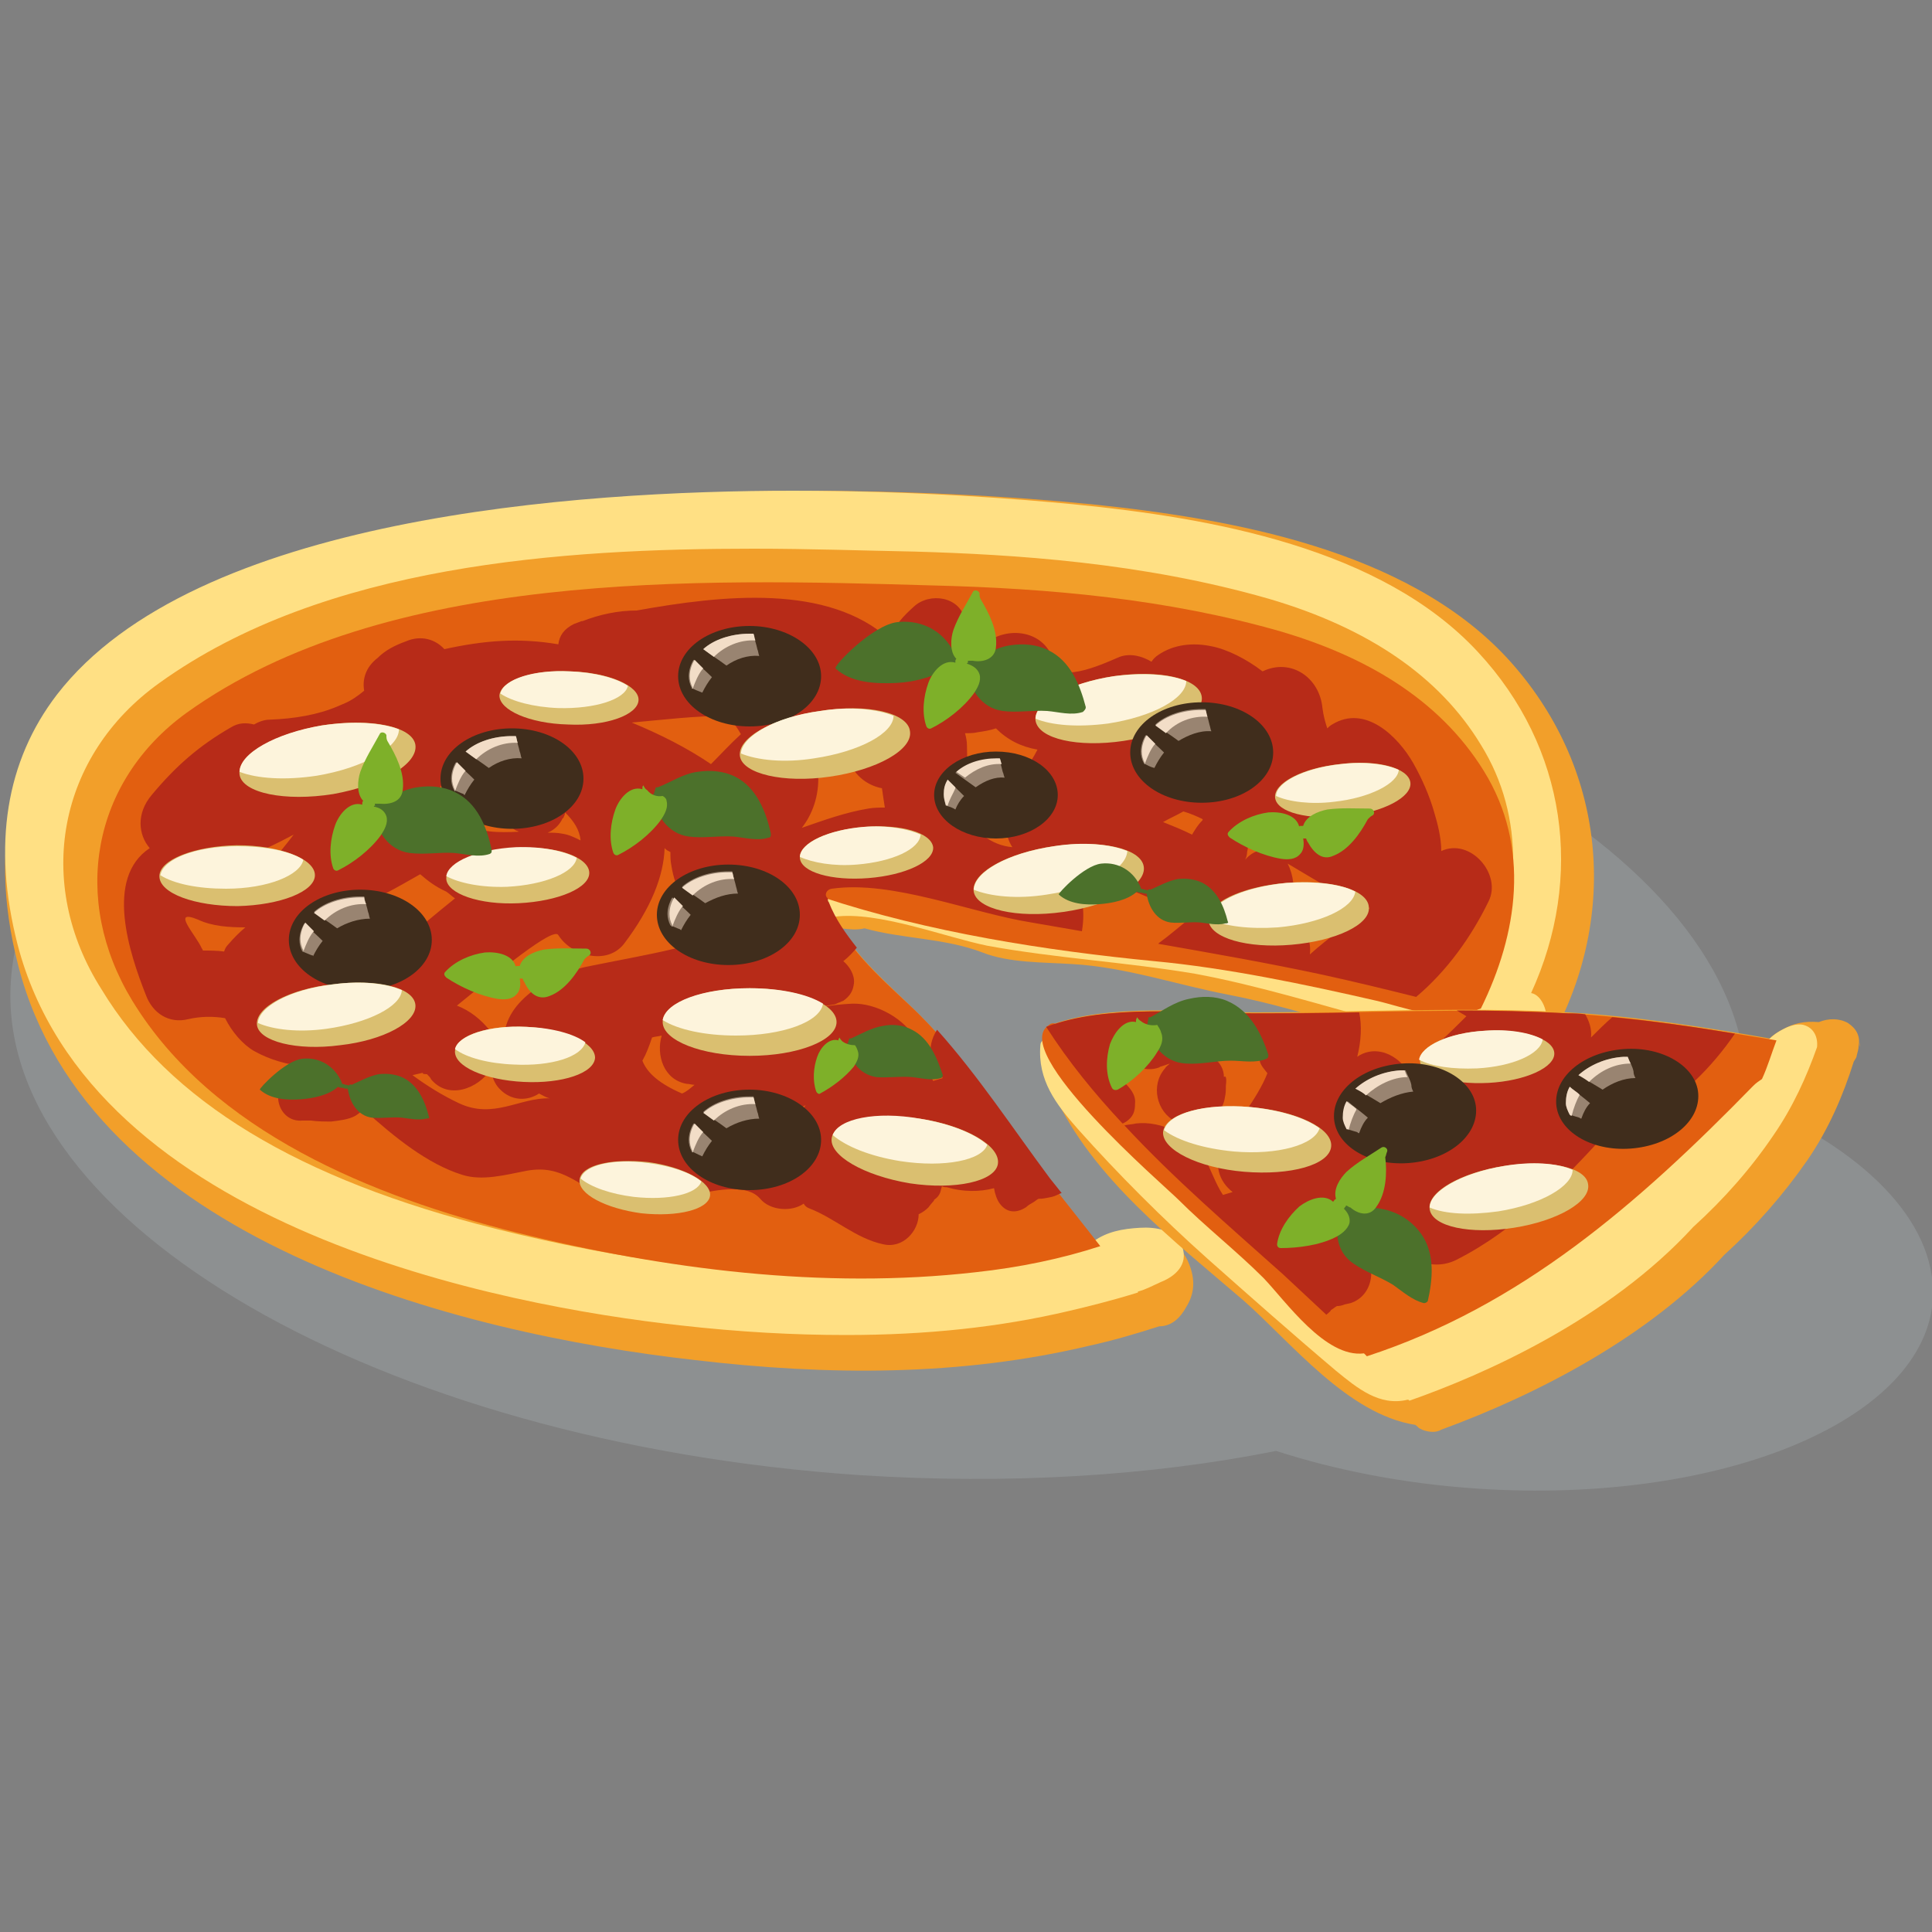 <?xml version="1.0" encoding="utf-8"?>
<!-- Generator: Adobe Illustrator 25.0.0, SVG Export Plug-In . SVG Version: 6.00 Build 0)  -->
<svg version="1.1" id="Layer_1" xmlns="http://www.w3.org/2000/svg" xmlns:xlink="http://www.w3.org/1999/xlink" x="0px" y="0px"
	 viewBox="0 0 200 200" style="enable-background:new 0 0 200 200;" xml:space="preserve">
<rect x="0" y="0" width="200" height="200" fill="#808080" stroke="none"/>
<style type="text/css">
	.st0{opacity:0.3;fill:#ABB4B9;enable-background:new    ;}
	.st1{fill:#F29F2A;}
	.st2{fill:#FFE084;}
	.st3{fill:#E25F10;}
	.st4{fill:#B72B18;}
	.st5{fill:#DABF70;}
	.st6{fill:#FDF4DC;}
	.st7{fill:#402D1C;}
	.st8{opacity:0.5;fill:#F2DDC7;enable-background:new    ;}
	.st9{fill:#F2DDC7;}
	.st10{fill:#4C712B;}
	.st11{fill:#7EB029;}
</style>
<g>
	<path class="st0" d="M180.8,113.9c1-24.6-38.2-47.2-87.8-50.6C43.4,60,2.2,77.3,1.1,102c-1.2,24.6,38.1,47.3,87.8,50.7
		c15.5,1,30.2,0.1,43.2-2.5c6.2,2,13.3,3.4,20.8,3.9c25.5,1.7,46.6-7.2,47.2-19.8C200.4,126.3,192.7,118.8,180.8,113.9z"/>
	<g>
		<path class="st1" d="M156,68.1c-10.4-11.2-28.5-14.4-43-15.9C82,49.1-11.9,46.5,1.9,100c7.3,28.3,45.2,38,70.1,40.8
			c13.6,1.6,27.4,1.7,40.8-1.5c2.3-0.5,4.7-1.2,7.2-2c1.3,0,2.2-0.9,2.8-2c1-1.6,0.9-3.2,0.1-4.9c-1.9-3.7-6.2-3.5-9.2-1.6
			c-1.7-2.1-3.4-4.2-5-6.4c-4.7-6.2-9-13.2-14.7-18.5c-2.6-2.5-5.2-4.8-7-7.8c0.9,0.1,1.7,0.2,2.5,0c3.9,1.1,8.3,1,12.2,2.5
			c2.8,1.1,6.3,1,9.3,1.2c5.5,0.3,11,2.2,16.3,3.2c8.3,1.6,16.3,4.9,24.6,6.4c3.7,0.7,6.6,1.1,8.7-1.9
			C167.6,94.8,166.4,79.4,156,68.1z M158.5,105.5c-3.2,4-18.1-1.6-22.2-2.9c-6.7-2.1-13.6-3.4-20.5-4.7c-6.2-1.1-12.3-1.3-18.5-2.9
			c-2.8-0.7-6.3-1.2-9.3-0.8c-0.1,0-0.2-0.1-0.3-0.1c-0.7-0.2-1.4-0.4-2.1-0.6c0-0.1,0-0.1,0-0.2c-0.4-0.3-0.2-0.9,0.4-1
			c6.3-0.9,14.4,2.5,20.7,3.5c10.1,1.7,20.2,3.3,30.2,5.5c5.1,1.1,10.2,2.4,15.3,3.8c0.9-1.2,2.7-2.1,4-2.1c1.1-0.1,2.5,0.6,3.2,1.6
			c0.1,0.2,0.2,0.4,0.4,0.6C159.2,105.1,158.8,105.1,158.5,105.5z"/>
		<path class="st2" d="M158.5,102.8C158.5,102.8,158.5,102.8,158.5,102.8c5.5-12,3.7-25.4-5.5-35.3c-10-10.8-27.6-13.9-41.9-15.3
			c-5.2-0.5-15.9-1.4-29-1.4c-22.4,0-62,2.7-76.2,21.1c-5.3,6.9-6.7,15.6-4.1,25.8c7.6,29.5,50.5,37.5,68.6,39.5
			c6.2,0.7,11.8,1,17.2,1l0,0c8.3,0,15.9-0.8,23.1-2.5c1.7-0.4,4.2-1,7.1-1.9c0,0,0,0,0-0.1c0.8-0.2,1.5-0.6,2.4-1
			c1.5-0.6,2.8-1.8,2.2-3.6c-0.6-1.8-2.8-2.1-4.4-2c-1.8,0.1-3.4,0.4-4.8,1.4c-4.4,1.4-8.9,2.4-13.8,2.9c-3.8,0.4-7.8,0.6-11.9,0.6
			c-11.3,0-23.4-1.6-36.2-4.8c-20.4-5.1-33.8-13.2-40.8-24.8C3.5,91.4,6,78.2,16.5,70.7C33.6,58.4,58.3,56.8,78,56.8
			c5.8,0,11.4,0.2,16.7,0.3c10.2,0.3,23.5,1.1,36.7,4.9c10.2,3,17.6,8,21.9,15.1c4.6,7.4,4.4,16.7-0.3,26c-5,0.4-12.5-3-16.9-4.2
			c-6.8-1.9-13.7-3.2-20.7-4.2c-6.9-0.9-13.7-1.8-20.6-2.9c-3.4-0.5-6.3-1.9-9.7-1.4c-3,0.4-1.7,5,1.3,4.5c4.5-0.6,11.4,2.1,15.8,3
			c7.1,1.3,14.4,1.7,21.5,2.9c6.5,1.2,12.9,3.2,19.2,4.9c2.5,0.7,5.2,1.6,7.8,1.8c0.2,0.1,0.4,0.2,0.6,0.3c0.2,0.1,6.5,3.3,8.7-2.1
			C160.3,105,159.7,103,158.5,102.8z"/>
		<path class="st3" d="M148.7,99.5c-1.1,0.9-12-2.6-13.4-2.9c-5.3-0.8-10.5-1.8-15.8-2.4c-6.8-0.8-13.4-2.3-20.2-3.4
			c-4.7-0.8-9.4-2.2-14.1-0.8c-1.5,0.4-1.4,2.4,0,2.9c10.9,3.6,23,5.5,34.3,6.6c7.5,0.7,15.6,2.4,23,4.1c3,0.7,6.1,2.1,9.1,0.8
			C156,102.6,152.4,96.5,148.7,99.5z"/>
		<path class="st3" d="M153.6,79.8c-4.7-7.6-12.5-11.9-20.9-14.4c-11.8-3.4-24-4.5-36.3-4.8C72.3,59.9,39.9,59,19.3,73.8
			c-9.8,7.1-12,19.3-5.6,29.8c8.3,13.6,25,20.3,39.8,24c15.3,3.8,31.7,5.9,47.5,4.1c4.6-0.5,8.9-1.4,12.9-2.7
			c-1.7-2.2-3.4-4.3-5.1-6.5c-4.7-6.2-9-13.2-14.7-18.5c-3.3-3.1-6.6-6-8.3-10.2c-0.1-0.1-0.1-0.2-0.1-0.4c-0.4-0.3-0.2-0.9,0.4-1
			c6.3-0.9,14.4,2.5,20.7,3.5c10.1,1.7,20.2,3.3,30.2,5.5c5,1.1,10.1,2.3,15.1,3.7c0.1-0.1,0.1-0.1,0.2-0.1c0.3-0.3,0.6-0.5,1-0.6
			C157.1,96.7,158.5,87.7,153.6,79.8z"/>
		<g>
			<path class="st4" d="M149.2,88.1c0-1.4-0.4-2.9-0.7-3.9c-0.5-1.8-1.3-3.6-2.2-5.2c-1.6-2.8-5-6.1-8.4-4c-0.2,0.1-0.4,0.3-0.5,0.4
				c-0.2-0.6-0.4-1.3-0.5-2.1c-0.3-3.2-3.3-5.2-6.2-3.8c-1.7-1.3-3.7-2.3-5.3-2.6c-1.9-0.4-3.9-0.2-5.5,0.9
				c-0.3,0.2-0.5,0.4-0.7,0.7c-1-0.6-2.2-0.9-3.3-0.5c-1,0.4-6.3,3-6.8,0.6c-0.8-3.4-4.9-3.9-7.2-1.9c-0.2,0.2-0.5,0.3-0.7,0.4
				c-0.1-0.1-0.1-0.1-0.2-0.2c-0.3-0.3-0.5-0.4-0.6-0.5c0-0.1-0.1-0.2-0.2-0.5c-0.1-0.6-0.2-1.1-0.3-1.7c-0.5-2.5-3.7-2.9-5.3-1.4
				c-1,0.9-2.1,2-2.5,3.4c-6.4-5.8-17.3-4.6-26.2-3c-1.9,0-3.8,0.4-5.6,1.1c-0.1,0-0.1,0-0.1,0c0,0,0,0,0,0
				c-0.3,0.1-0.5,0.2-0.8,0.3c-1,0.5-1.5,1.2-1.6,2.1c-4.1-0.7-7.7-0.4-11.8,0.5c-0.9-1-2.4-1.5-4-0.8c-1.1,0.4-2.1,0.9-2.9,1.7
				c-1.3,1-1.6,2.3-1.4,3.4c-0.6,0.5-1.3,1-2,1.3c-0.2,0.1-0.5,0.2-0.7,0.3c-2.1,0.9-4.5,1.3-7.1,1.4c-0.5,0-1.1,0.2-1.6,0.5
				c-0.8-0.2-1.6-0.2-2.4,0.3c-3.3,1.9-5.7,4-8.2,7c-1.6,1.9-1.4,4.1-0.2,5.5c-4.7,3.1-2.1,10.9-0.4,15.2c0.7,1.9,2.4,3,4.4,2.5
				c1.3-0.3,2.6-0.3,3.8-0.1c0.7,1.4,1.8,2.7,3,3.4c1.6,0.9,3.4,1.4,5.2,1.6c-0.8,0.3-1.4,0.8-2,1.4c-1.5,1.5-0.5,4.4,1.8,4.2
				c0.2,0,0.3,0,0.5,0H32c0.1,0,0.1,0,0.2,0c0.7,0.1,1.4,0.1,2.1,0.1c0.8-0.1,1.8-0.2,2.5-0.6c0.3-0.2,0.6-0.4,0.8-0.7
				c3.3,3,6.7,5.7,10.2,6.8c2.1,0.7,4.6,0,6.7-0.4c3.8-0.7,5.3,1.6,8.8,3c4.4,1.8,12.8-3.1,15.4-0.1c1,1.2,3.2,1.4,4.5,0.5
				c0.1,0.2,0.3,0.4,0.6,0.5c2.6,1,4.8,3.1,7.6,3.7c2.1,0.5,3.7-1.4,3.7-3.1c0.4-0.2,0.7-0.4,1-0.7c0.2-0.3,1.1-1.3,0.4-0.5
				c0.1-0.1,0.2-0.2,0.2-0.3c0.3-0.2,0.6-0.5,0.7-1c0-0.1,0.1-0.3,0.1-0.4c0.2,0.1,0.3,0.1,0.5,0.1c1.7,0.5,3.4,0.5,4.9,0.1
				c0.1,0.6,0.3,1.2,0.6,1.6c0.6,0.8,1.4,1,2.3,0.6c0.2-0.1,0.4-0.2,0.5-0.3c0.1-0.1,0.4-0.3,0.6-0.4c0.2-0.1,0.4-0.3,0.6-0.4
				c0.2,0,0.4,0,0.9-0.1c-1.3,0.2,0.1,0,0.5-0.1c0.4-0.1,0.7-0.3,1-0.4c-0.4-0.5-0.8-1-1.2-1.5c-3.8-5.1-7.4-10.6-11.7-15.4
				c-1.2,1.9-0.7,3.8,0.6,5c-0.3,0.1-0.7,0.2-1,0.3c-0.7-1.3-1.1-2.8-1.7-4.1c-1.1-2.3-4.2-4-6.7-3.9c-2,0.1-3.9,0.4-5.7,1
				c-0.2-0.6-0.6-1.1-1-1.5c0.2-0.1,0.4-0.2,0.6-0.4c0.3,0.4,0.8,0.8,1.3,1c1,0.3,1.8,0.2,2.8,0c0.2,0,0.4-0.1,0.6-0.2
				c0.1,0,0.2-0.1,0.5-0.2c0.7-0.5,1-1,1.1-1.8c0.1-0.9-0.5-1.8-1.1-2.3c0.5-0.4,1-0.9,1.4-1.4c-1.1-1.4-2.2-2.9-2.9-4.7
				c-0.1-0.1-0.1-0.2-0.1-0.4c-0.4-0.3-0.2-0.9,0.4-1c6.3-0.9,14.4,2.5,20.7,3.5c1.7,0.3,3.5,0.6,5.2,0.9c0.4-2.4,0-4.5-1.6-6.3
				c2.8,0.8,5.8,1.6,8.5,2.8c0.4,0.3,0.8,0.5,1.3,0.6c1,0.5,1.9,1.1,2.8,1.7c-1,0.8-1.9,1.6-3,2.4c0,0,0,0-0.1,0.1
				c5.7,1,11.4,2,17,3.2c3.2,0.7,6.5,1.5,9.7,2.3c3.2-2.7,5.7-6.2,7.5-9.9C155.5,90.5,152.2,86.7,149.2,88.1z M23.6,97.8
				c-0.2,0.2-0.3,0.4-0.4,0.7c-0.7-0.1-1.5-0.1-2.2-0.1c0-0.1-0.1-0.2-0.1-0.2c-0.6-1.4-3.3-4.2-0.4-3c1.5,0.7,3.2,0.8,4.9,0.8
				C24.8,96.5,24.2,97.1,23.6,97.8z M28.6,88.7c-1.1,0.1-2.3,0.2-3.5,0.1c1.8-0.6,3.6-1.5,5.3-2.4C29.8,87.2,29.2,87.9,28.6,88.7z
				 M75.3,74.1c0.5,0.5,1,1.2,1.4,1.9c-1.1,1-2.1,2.1-3.1,3.1c-2.5-1.7-5.3-3.1-8.2-4.3C68.7,74.5,72,74.1,75.3,74.1z M58.2,84.8
				c0,0,0-0.1,0.1-0.1c0.1-0.2,0.2-0.4,0.2-0.6c0.9,0.9,1.5,1.8,1.6,2.9c-0.6-0.3-1.2-0.6-1.9-0.7c-0.5-0.1-1-0.1-1.5-0.1
				C57.4,85.9,57.9,85.4,58.2,84.8z M46.7,79.2c0.9,0.2,1.7,0.4,2.7,0.6c-0.4,1.3,0,2.9,1.5,3.8c0.3,0.2,0.6,0.3,0.9,0.4
				c0.2,0.8,0.7,1.4,1.5,1.9c0.1,0.1,0.3,0.1,0.4,0.2c-2.1,0.1-4.1,0.1-5.5-0.9c-0.4-0.4-0.7-0.7-1.1-1.1c-0.2-0.3-0.4-0.5-0.7-0.8
				c-0.4-0.4-0.8-0.9-1.1-1.4C45.8,81.2,46.3,80.2,46.7,79.2z M38.5,99.8c0.8-2.2,0.3-4.9-1.9-5.8c2.4-0.9,4.6-2.2,6.9-3.5
				c0.8,0.7,1.6,1.3,2.7,1.8c0.3,0.2,0.6,0.5,0.9,0.7c-2,1.6-4,3.3-5.9,4.9C40.2,98.6,39.3,99.2,38.5,99.8z M47.5,114.2
				c-1.7-0.8-3.3-1.8-4.8-2.9c0.4-0.1,0.9-0.2,1.3-0.3l0,0c-0.5,0.1-0.2,0.2,0.2,0.2c0.2,0.2,0.4,0.4,0.4,0.5c1.8,2.2,4.9,1,6.2-1
				c0.1,0.7,0.4,1.5,0.9,2c1.2,1.3,2.9,1.3,4.1,0.5c0.4,0.2,0.7,0.4,1.1,0.5C53.8,113.6,51.1,115.9,47.5,114.2z M70.6,113.2
				c-2.3-1-3.6-2.1-4.1-3.4c0.4-0.7,0.7-1.5,1-2.4c0.3-0.1,0.6-0.1,1-0.2c-0.6,2,0.2,4.6,2.6,5c0.3,0,0.5,0.1,0.8,0.1
				C71.4,112.7,71.1,113,70.6,113.2z M60.6,100.1c-3.3,0.7-8.4,3.4-8.4,7.4c-0.1,0.1-0.2,0.2-0.3,0.3c-0.2,0.2-0.4,0.3-0.5,0.5
				c-0.1-0.5-0.3-1-0.6-1.5c-1-1.3-2.2-2.2-3.5-2.7c4.3-3.5,10-8.2,10.5-7.3c1.3,2.1,5,3.2,6.8,0.9c2.8-3.7,4.1-7,4.2-9.9
				c0.1,0.1,0.2,0.2,0.4,0.3c0.1,0,0.1,0.1,0.2,0.1c0,0.5,0,0.9,0.1,1.4c0.8,5,4.1,6.2,8.2,5.9C72.7,98,66.9,98.8,60.6,100.1z
				 M81.6,115.7c0.6-0.6,1.2-1,1.8-1.3l0,0c-0.7,1-1.5,1.9-2.4,2.7c-0.2-0.1-0.4-0.2-0.6-0.3C80.7,116.4,81.2,116,81.6,115.7z
				 M89.9,83.7c-2.4,0.4-4.6,1.2-6.9,2c1.1-1.4,1.8-3.3,1.7-5.5c1-0.9,2-1.9,3-2.8c0.1,0.4,0.1,0.8,0.2,1.1c0.3,1.6,1.8,2.8,3.4,3.1
				c0.1,0.7,0.2,1.4,0.3,2C91,83.6,90.5,83.6,89.9,83.7z M104.8,87.7c-1.1-0.1-2.1-0.5-3-1.2c0.4-0.5,0.7-1.1,0.8-1.7
				c0.2,0.2,0.4,0.4,0.7,0.5c0.3,0.1,0.5,0.2,0.8,0.3C104.2,86.4,104.4,87.1,104.8,87.7C104.8,87.7,104.8,87.7,104.8,87.7z
				 M106.1,79.8c0,0-0.1-0.1-0.1-0.1c-0.9-0.9-2.3-0.9-3.3-0.1c-0.8,0.5-1.2,1.4-1.2,2.3c-0.2-0.2-0.4-0.5-0.8-0.7
				c-0.1-0.1-0.3-0.1-0.4-0.2c-0.1-1.2-0.2-2.4-0.2-3.8c0-0.5-0.1-0.9-0.2-1.3c0.5,0,0.9,0,1.3-0.1c0.7-0.1,1.3-0.2,1.9-0.4
				c1.2,1.2,2.6,1.9,4.3,2.2C107,78.4,106.5,79.1,106.1,79.8z M124.4,85c-0.4,0.4-0.7,0.9-1,1.4c-1-0.5-2-0.9-3-1.3
				c0.7-0.4,1.4-0.7,2.1-1.1c0.7,0.2,1.4,0.5,2,0.8C124.5,84.9,124.5,84.9,124.4,85z M121.1,75.1c0.1-1,0.2-1.9,0.3-2.9
				c0,0,0,0,0-0.1c1.1-0.1,2.3,0.2,3.4,0.8C123.5,73.6,122.3,74.3,121.1,75.1z M128.9,89c0.1-0.2,0.2-0.5,0.2-0.8
				c0.1-0.4,0.1-0.7,0.1-1.1c0.6,0.3,1.1,0.6,1.6,0.9C130.1,88,129.4,88.4,128.9,89z M135.6,98.8c0.2-1.8-0.8-3.6-2.5-4.3
				c0.3-0.3,0.5-0.6,0.6-1.1c0.4-1.3,0.2-2.8-0.4-4c3.2,1.9,6,3.6,7.6,4.3c0.3,0.1,0.6,0.2,0.9,0.3C139.8,95.5,137.6,97,135.6,98.8z
				"/>
		</g>
		<g>
			<path class="st5" d="M124.4,72.1c0.3,1.8-3.4,3.9-8.1,4.6s-8.8-0.2-9.1-2.1c-0.3-1.8,3.4-3.9,8.1-4.6
				C120,69.3,124.1,70.2,124.4,72.1z"/>
			<path class="st6" d="M107.2,74.4c1.7,0.7,4.4,0.9,7.5,0.5c4.6-0.7,8.1-2.6,8.1-4.4c-1.7-0.7-4.4-0.9-7.5-0.5
				C110.7,70.7,107.2,72.6,107.2,74.4z"/>
		</g>
		<g>
			<path class="st5" d="M66.1,72.5C66,74,62.8,75.2,58.8,75c-4-0.1-7.1-1.5-7.1-3c0.1-1.5,3.3-2.7,7.3-2.5
				C63,69.6,66.2,71,66.1,72.5z"/>
			<path class="st6" d="M51.8,71.8c1.2,0.8,3.4,1.4,6,1.5c3.8,0.1,6.9-0.9,7.2-2.3c-1.2-0.8-3.4-1.4-6-1.5
				C55.3,69.3,52.1,70.3,51.8,71.8z"/>
		</g>
		<g>
			<path class="st5" d="M61.6,109.5c-0.1,1.6-3.4,2.7-7.4,2.5c-4-0.2-7.2-1.6-7.1-3.2c0.1-1.6,3.4-2.7,7.4-2.5
				C58.4,106.5,61.6,107.9,61.6,109.5z"/>
			<path class="st6" d="M47.1,108.6c1.2,0.9,3.5,1.5,6.1,1.6c3.9,0.2,7-0.8,7.4-2.3c-1.2-0.9-3.5-1.5-6.1-1.6
				C50.6,106.1,47.4,107.2,47.1,108.6z"/>
		</g>
		<g>
			<path class="st5" d="M32.6,90.6c0,1.7-3.6,3.1-8,3.2c-4.4,0-8.1-1.3-8.1-3.1c0-1.7,3.6-3.1,8-3.2C29,87.5,32.6,88.9,32.6,90.6z"
				/>
			<path class="st6" d="M16.6,90.6c1.4,0.9,3.9,1.4,6.8,1.4c4.3,0,7.7-1.4,8-3c-1.4-0.9-3.9-1.4-6.8-1.4
				C20.3,87.6,16.9,88.9,16.6,90.6z"/>
		</g>
		<g>
			<path class="st5" d="M43,77.1c0.3,2-3.5,4.2-8.5,5.1c-5,0.8-9.4-0.1-9.7-2c-0.3-2,3.5-4.2,8.5-5.1C38.4,74.3,42.7,75.2,43,77.1z"
				/>
			<path class="st6" d="M24.8,79.9c1.8,0.7,4.7,0.9,8,0.4c4.8-0.8,8.5-2.9,8.5-4.8c-1.8-0.7-4.7-0.9-8-0.4
				C28.5,75.9,24.8,78,24.8,79.9z"/>
		</g>
		<g>
			<path class="st5" d="M61,90.3c0.1,1.6-3.2,3-7.3,3.2c-4.1,0.2-7.4-1-7.5-2.5c-0.1-1.6,3.2-3,7.3-3.2C57.5,87.5,60.9,88.7,61,90.3
				z"/>
			<path class="st6" d="M46.2,90.7c1.3,0.7,3.6,1.2,6.3,1.1c3.9-0.2,7-1.5,7.2-3c-1.3-0.7-3.6-1.2-6.3-1.1
				C49.5,87.9,46.4,89.2,46.2,90.7z"/>
		</g>
		<g>
			<path class="st5" d="M86.6,105.8c0,1.9-4,3.5-9,3.5c-5,0-9-1.6-9-3.5c0-1.9,4-3.5,9-3.5C82.6,102.3,86.6,103.9,86.6,105.8z"/>
			<path class="st6" d="M68.6,105.6c1.6,1,4.4,1.6,7.6,1.6c4.8,0,8.7-1.4,9-3.3c-1.6-1-4.4-1.6-7.6-1.6
				C72.8,102.3,68.9,103.7,68.6,105.6z"/>
		</g>
		<g>
			<path class="st5" d="M118.4,89.7c0.3,1.9-3.4,4-8.3,4.7c-4.9,0.7-9-0.3-9.3-2.1c-0.3-1.9,3.4-4,8.3-4.7
				C113.9,86.9,118.1,87.8,118.4,89.7z"/>
			<path class="st6" d="M100.8,92.1c1.7,0.7,4.5,1,7.6,0.5c4.7-0.7,8.2-2.6,8.3-4.5c-1.7-0.7-4.5-1-7.6-0.5
				C104.4,88.3,100.9,90.2,100.8,92.1z"/>
		</g>
		<g>
			<path class="st5" d="M146,81c0.2,1.5-2.8,3.1-6.7,3.5s-7.1-0.4-7.3-1.9c-0.2-1.5,2.8-3.1,6.7-3.5C142.6,78.6,145.8,79.5,146,81z"
				/>
			<path class="st6" d="M132.1,82.4c1.3,0.6,3.6,0.9,6,0.6c3.7-0.4,6.6-1.9,6.7-3.3c-1.3-0.6-3.5-0.9-6-0.6
				C135,79.5,132.1,81,132.1,82.4z"/>
		</g>
		<g>
			<path class="st5" d="M96.6,87.7c0.1,1.5-2.9,2.9-6.7,3.2c-3.8,0.3-7-0.6-7.1-2.1c-0.1-1.5,2.9-2.9,6.7-3.2
				C93.3,85.3,96.4,86.2,96.6,87.7z"/>
			<path class="st6" d="M82.8,88.7c1.3,0.6,3.5,1,5.9,0.8c3.7-0.3,6.5-1.6,6.6-3.1c-1.3-0.6-3.5-1-5.9-0.8
				C85.8,85.9,82.9,87.2,82.8,88.7z"/>
		</g>
		<g>
			<path class="st5" d="M103.3,120.5c-0.3,1.8-4.4,2.7-9.1,2c-4.8-0.8-8.4-2.9-8.1-4.7c0.3-1.8,4.4-2.7,9.1-2
				S103.6,118.6,103.3,120.5z"/>
			<path class="st6" d="M86.2,117.5c1.4,1.2,3.9,2.2,7,2.7c4.6,0.7,8.5-0.1,9-1.7c-1.4-1.2-3.9-2.2-7-2.7
				C90.7,115,86.8,115.8,86.2,117.5z"/>
		</g>
		<g>
			<path class="st5" d="M141.7,93.9c0.2,1.8-3.4,3.5-8,3.9c-4.6,0.4-8.4-0.7-8.6-2.5c-0.2-1.8,3.4-3.5,8-3.9
				C137.8,91,141.6,92.1,141.7,93.9z"/>
			<path class="st6" d="M125.2,95.1c1.5,0.8,4.2,1.1,7.1,0.9c4.4-0.4,7.8-2,8-3.7c-1.5-0.8-4.2-1.1-7.1-0.9
				C128.8,91.8,125.3,93.4,125.2,95.1z"/>
		</g>
		<g>
			<path class="st7" d="M85,70c0,2.9-3.3,5.2-7.4,5.2c-4.1,0-7.4-2.3-7.4-5.2s3.3-5.2,7.4-5.2C81.6,64.8,85,67.1,85,70z"/>
			<path class="st8" d="M78.6,67.9c-0.1-0.2-0.1-0.5-0.2-0.7c-0.1-0.5-0.3-1-0.4-1.6c-0.1,0-0.2,0-0.4,0c-1.9,0-3.7,0.6-4.8,1.6
				c0.8,0.6,1.6,1.1,2.4,1.7C76.2,68.2,77.4,67.8,78.6,67.9z"/>
			<path class="st8" d="M72.7,71.7c0.3-0.6,0.6-1.1,1-1.6c-0.6-0.6-1.3-1.2-1.9-1.8c-0.3,0.5-0.5,1.1-0.5,1.7c0,0.4,0.1,0.8,0.3,1.2
				C71.9,71.4,72.2,71.5,72.7,71.7C72.6,71.7,72.6,71.7,72.7,71.7z"/>
			<path class="st9" d="M78.2,66.3c-0.1-0.2-0.1-0.5-0.2-0.7c-0.1,0-0.2,0-0.4,0c-1.9,0-3.7,0.6-4.8,1.6c0.4,0.3,0.7,0.5,1.1,0.8
				C75,66.9,76.6,66.2,78.2,66.3z"/>
			<path class="st9" d="M71.7,71.3c0.3-0.8,0.6-1.5,1-2c0,0,0,0,0.1-0.1c-0.3-0.3-0.6-0.6-0.9-0.9c-0.3,0.5-0.5,1.1-0.5,1.7
				c0,0.4,0.1,0.8,0.3,1.2C71.6,71.2,71.6,71.3,71.7,71.3z"/>
		</g>
		<g>
			<path class="st7" d="M60.4,80.6c0,2.9-3.3,5.2-7.4,5.2c-4.1,0-7.4-2.3-7.4-5.2s3.3-5.2,7.4-5.2C57.1,75.4,60.4,77.7,60.4,80.6z"
				/>
			<path class="st8" d="M54,78.5c-0.1-0.2-0.1-0.5-0.2-0.7c-0.1-0.5-0.3-1-0.4-1.6c-0.1,0-0.2,0-0.4,0c-1.9,0-3.7,0.6-4.8,1.6
				c0.8,0.6,1.6,1.1,2.4,1.7C51.6,78.8,52.8,78.4,54,78.5z"/>
			<path class="st8" d="M48.1,82.3c0.3-0.6,0.6-1.1,1-1.6c-0.6-0.6-1.3-1.2-1.9-1.8c-0.3,0.5-0.5,1.1-0.5,1.7c0,0.4,0.1,0.8,0.3,1.2
				c0.3,0.1,0.7,0.3,1,0.4C48,82.3,48.1,82.3,48.1,82.3z"/>
			<path class="st9" d="M53.6,76.9c-0.1-0.2-0.1-0.5-0.2-0.7c-0.1,0-0.2,0-0.4,0c-1.9,0-3.7,0.6-4.8,1.6c0.4,0.3,0.7,0.5,1.1,0.8
				C50.4,77.5,52,76.8,53.6,76.9z"/>
			<path class="st9" d="M47.1,81.9c0.3-0.8,0.6-1.5,1-2c0,0,0,0,0.1-0.1c-0.3-0.3-0.6-0.6-0.9-0.9c-0.3,0.5-0.5,1.1-0.5,1.7
				c0,0.4,0.1,0.8,0.3,1.2C47,81.9,47.1,81.9,47.1,81.9z"/>
		</g>
		<g>
			<path class="st7" d="M82.8,94.7c0,2.9-3.3,5.2-7.4,5.2c-4.1,0-7.4-2.3-7.4-5.2c0-2.9,3.3-5.2,7.4-5.2
				C79.5,89.5,82.8,91.8,82.8,94.7z"/>
			<path class="st8" d="M76.4,92.5c-0.1-0.2-0.1-0.4-0.2-0.7c-0.1-0.5-0.3-1-0.4-1.6c-0.1,0-0.2,0-0.4,0c-1.9,0-3.7,0.6-4.8,1.6
				c0.8,0.6,1.6,1.1,2.4,1.7C74.1,92.9,75.2,92.5,76.4,92.5z"/>
			<path class="st8" d="M70.5,96.3c0.3-0.6,0.6-1.1,1-1.6c-0.6-0.6-1.3-1.2-1.9-1.8c-0.3,0.5-0.5,1.1-0.5,1.7c0,0.4,0.1,0.8,0.3,1.2
				c0.3,0.1,0.7,0.3,1,0.4C70.5,96.3,70.5,96.3,70.5,96.3z"/>
			<path class="st9" d="M76,91c-0.1-0.2-0.1-0.5-0.2-0.7c-0.1,0-0.2,0-0.4,0c-1.9,0-3.7,0.6-4.8,1.6c0.4,0.3,0.7,0.5,1.1,0.8
				C72.9,91.5,74.5,90.9,76,91z"/>
			<path class="st9" d="M69.6,95.9c0.3-0.8,0.6-1.5,1-2c0,0,0,0,0.1-0.1c-0.3-0.3-0.6-0.6-0.9-0.9c-0.3,0.5-0.5,1.1-0.5,1.7
				c0,0.4,0.1,0.8,0.3,1.2C69.5,95.9,69.5,95.9,69.6,95.9z"/>
		</g>
		<g>
			<path class="st7" d="M44.7,97.3c0,2.9-3.3,5.2-7.4,5.2s-7.4-2.3-7.4-5.2c0-2.9,3.3-5.2,7.4-5.2C41.4,92.1,44.7,94.4,44.7,97.3z"
				/>
			<path class="st8" d="M38.3,95.1c-0.1-0.2-0.1-0.5-0.2-0.7c-0.1-0.5-0.3-1-0.4-1.6c-0.1,0-0.2,0-0.4,0c-1.9,0-3.7,0.6-4.8,1.6
				c0.8,0.6,1.6,1.1,2.4,1.7C35.9,95.5,37.1,95.1,38.3,95.1z"/>
			<path class="st8" d="M32.4,99c0.3-0.6,0.6-1.1,1-1.6c-0.6-0.6-1.3-1.2-1.9-1.8c-0.3,0.5-0.5,1.1-0.5,1.7c0,0.4,0.1,0.8,0.3,1.2
				c0.3,0.1,0.7,0.3,1,0.4C32.4,98.9,32.4,98.9,32.4,99z"/>
			<path class="st9" d="M37.9,93.6c-0.1-0.2-0.2-0.5-0.2-0.7c-0.1,0-0.2,0-0.4,0c-1.9,0-3.7,0.6-4.8,1.6c0.4,0.3,0.7,0.5,1.1,0.8
				C34.8,94.1,36.4,93.5,37.9,93.6z"/>
			<path class="st9" d="M31.4,98.5c0.3-0.8,0.6-1.5,1-2c0,0,0,0,0.1-0.1c-0.3-0.3-0.6-0.6-0.9-0.9c-0.3,0.5-0.5,1.1-0.5,1.7
				c0,0.4,0.1,0.8,0.3,1.2C31.4,98.5,31.4,98.5,31.4,98.5z"/>
		</g>
		<g>
			<path class="st7" d="M85,118c0,2.9-3.3,5.2-7.4,5.2c-4.1,0-7.4-2.3-7.4-5.2c0-2.9,3.3-5.2,7.4-5.2C81.6,112.8,85,115.1,85,118z"
				/>
			<path class="st8" d="M78.6,115.8c-0.1-0.2-0.1-0.5-0.2-0.7c-0.1-0.5-0.3-1-0.4-1.6c-0.1,0-0.2,0-0.4,0c-1.9,0-3.7,0.6-4.8,1.6
				c0.8,0.6,1.6,1.1,2.4,1.7C76.2,116.2,77.4,115.8,78.6,115.8z"/>
			<path class="st8" d="M72.7,119.7c0.3-0.6,0.6-1.1,1-1.6c-0.6-0.6-1.3-1.2-1.9-1.8c-0.3,0.5-0.5,1.1-0.5,1.7
				c0,0.4,0.1,0.8,0.3,1.2C71.9,119.3,72.2,119.5,72.7,119.7C72.6,119.6,72.6,119.7,72.7,119.7z"/>
			<path class="st9" d="M78.2,114.3c-0.1-0.2-0.1-0.5-0.2-0.7c-0.1,0-0.2,0-0.4,0c-1.9,0-3.7,0.6-4.8,1.6c0.4,0.3,0.7,0.5,1.1,0.8
				C75,114.9,76.6,114.2,78.2,114.3z"/>
			<path class="st9" d="M71.7,119.3c0.3-0.8,0.6-1.5,1-2c0,0,0,0,0.1-0.1c-0.3-0.3-0.6-0.6-0.9-0.9c-0.3,0.5-0.5,1.1-0.5,1.7
				c0,0.4,0.1,0.8,0.3,1.2C71.6,119.2,71.6,119.2,71.7,119.3z"/>
		</g>
		<g>
			<path class="st7" d="M109.5,82.3c0,2.5-2.9,4.5-6.4,4.5c-3.5,0-6.4-2-6.4-4.5c0-2.5,2.9-4.5,6.4-4.5
				C106.7,77.8,109.5,79.8,109.5,82.3z"/>
			<path class="st8" d="M104,80.5c-0.1-0.2-0.1-0.4-0.2-0.6c-0.1-0.4-0.2-0.9-0.4-1.3c-0.1,0-0.2,0-0.3,0c-1.7,0-3.2,0.5-4.2,1.4
				c0.7,0.5,1.4,1,2.1,1.5C102,80.8,103,80.4,104,80.5z"/>
			<path class="st8" d="M98.9,83.8c0.2-0.5,0.5-1,0.9-1.4c-0.5-0.5-1.1-1.1-1.7-1.6c-0.3,0.5-0.4,0.9-0.4,1.5c0,0.4,0.1,0.7,0.2,1.1
				C98.3,83.5,98.6,83.6,98.9,83.8C98.9,83.7,98.9,83.8,98.9,83.8z"/>
			<path class="st9" d="M103.7,79.1c-0.1-0.2-0.1-0.4-0.2-0.6c-0.1,0-0.2,0-0.3,0c-1.7,0-3.2,0.5-4.2,1.4c0.3,0.2,0.6,0.4,0.9,0.6
				C101,79.6,102.3,79,103.7,79.1z"/>
			<path class="st9" d="M98.1,83.4c0.2-0.7,0.6-1.3,0.8-1.8c0,0,0,0,0-0.1c-0.3-0.3-0.5-0.5-0.8-0.8c-0.3,0.5-0.4,0.9-0.4,1.5
				c0,0.4,0.1,0.7,0.2,1.1C98,83.4,98,83.4,98.1,83.4z"/>
		</g>
		<g>
			<path class="st7" d="M131.8,77.9c0,2.9-3.3,5.2-7.4,5.2c-4.1,0-7.4-2.3-7.4-5.2c0-2.9,3.3-5.2,7.4-5.2
				C128.5,72.7,131.8,75,131.8,77.9z"/>
			<path class="st8" d="M125.4,75.7c-0.1-0.2-0.1-0.4-0.2-0.7c-0.1-0.5-0.3-1-0.4-1.6c-0.1,0-0.2,0-0.4,0c-1.9,0-3.7,0.6-4.8,1.6
				c0.8,0.6,1.6,1.1,2.4,1.7C123,76.1,124.2,75.6,125.4,75.7z"/>
			<path class="st8" d="M119.5,79.5c0.3-0.6,0.6-1.1,1-1.6c-0.6-0.6-1.3-1.2-1.9-1.8c-0.3,0.5-0.5,1.1-0.5,1.7
				c0,0.4,0.1,0.8,0.3,1.2C118.7,79.2,119.1,79.4,119.5,79.5C119.4,79.5,119.5,79.5,119.5,79.5z"/>
			<path class="st9" d="M125,74.2c-0.1-0.2-0.1-0.5-0.2-0.7c-0.1,0-0.2,0-0.4,0c-1.9,0-3.7,0.6-4.8,1.6c0.4,0.3,0.7,0.5,1.1,0.8
				C121.8,74.7,123.4,74.1,125,74.2z"/>
			<path class="st9" d="M118.5,79.1c0.3-0.8,0.6-1.5,1-2c0,0,0,0,0.1-0.1c-0.3-0.3-0.6-0.6-0.9-0.9c-0.3,0.5-0.5,1.1-0.5,1.7
				c0,0.4,0.1,0.8,0.3,1.2C118.4,79.1,118.5,79.1,118.5,79.1z"/>
		</g>
		<g>
			<path class="st5" d="M43,104c0.2,1.8-3.3,3.7-7.8,4.2c-4.5,0.6-8.4-0.4-8.6-2.1c-0.2-1.8,3.3-3.7,7.8-4.2
				C39,101.3,42.8,102.2,43,104z"/>
			<path class="st6" d="M26.7,105.9c1.6,0.7,4.2,1,7.1,0.6c4.3-0.6,7.7-2.3,7.8-4c-1.6-0.7-4.2-1-7.1-0.6
				C30.1,102.4,26.8,104.2,26.7,105.9z"/>
		</g>
		<g>
			<path class="st5" d="M73.5,123.8c-0.2,1.4-3.3,2.2-7.1,1.8c-3.7-0.5-6.6-2-6.4-3.5s3.3-2.2,7.1-1.8
				C70.8,120.8,73.7,122.4,73.5,123.8z"/>
			<path class="st6" d="M60.1,122c1.1,0.9,3.1,1.6,5.5,1.9c3.6,0.4,6.6-0.3,7-1.6c-1.1-0.9-3.1-1.6-5.5-1.9
				C63.5,119.9,60.5,120.6,60.1,122z"/>
		</g>
		<g>
			<path class="st5" d="M94.2,75.7c0.3,1.9-3.4,4-8.3,4.7c-4.8,0.7-9-0.3-9.3-2.1c-0.3-1.9,3.4-4,8.3-4.7
				C89.8,72.8,94,73.8,94.2,75.7z"/>
			<path class="st6" d="M76.7,78c1.7,0.7,4.5,1,7.6,0.5c4.7-0.7,8.2-2.6,8.2-4.4c-1.7-0.7-4.5-1-7.6-0.5
				C80.3,74.2,76.8,76.2,76.7,78z"/>
		</g>
		<g>
			<path class="st10" d="M112.4,73.2c-0.6-2.3-1.6-4.8-3.9-5.9c-1.2-0.6-2.6-0.7-3.9-0.5c-1.5,0.2-2.8,1.1-4.1,1.6
				c-0.2-0.1-0.4,0-0.5,0.2c0,0,0,0-0.1,0c-0.1-0.1-0.3-0.1-0.4-0.2c-0.2-0.1-0.4-0.1-0.5-0.2c0-0.1,0-0.1,0-0.1
				c-1-2.6-3.4-4-6.1-3.7c-2.6,0.3-6.7,4.6-6.4,4.8c1.6,1.5,4.2,1.6,6.3,1.5c2-0.1,4.2-0.7,5.8-1.9c0.2,0.1,0.4,0.1,0.5,0.2
				c0.2,0.1,0.4,0.1,0.6,0.2c0.1,0,0.2,0,0.4,0c0.2,2.1,1.5,4.1,3.7,4.4c1.5,0.2,3.1-0.1,4.6,0c1.2,0.1,2.5,0.5,3.7,0.1
				C112.3,73.5,112.4,73.4,112.4,73.2z"/>
			<path class="st11" d="M103.1,67c0.2-1.7-0.7-3.5-1.6-5c-0.1-0.2-0.1-0.4-0.1-0.6c-0.1-0.3-0.6-0.4-0.7-0.1
				c-0.7,1.3-1.5,2.5-2,3.9c-0.3,0.9-0.4,2.3,0.3,3c-0.1,0.1-0.1,0.2-0.1,0.3c0,0.1,0,0.1,0,0.1c-1.3-0.4-2.4,1-2.8,2.1
				c-0.5,1.4-0.7,3.1-0.2,4.5c0.1,0.2,0.3,0.3,0.5,0.2c1.6-0.8,3.3-2.1,4.4-3.6c0.4-0.6,0.8-1.3,0.6-2c-0.2-0.6-0.7-0.9-1.3-1.1
				c0,0,0-0.1,0.1-0.1c0,0,0-0.1,0-0.1c0,0,0-0.1,0-0.1c0.2,0,0.3,0,0.5,0C101.8,68.6,103,68.2,103.1,67z"/>
		</g>
		<g>
			<path class="st10" d="M76.1,80.4c-1.2-0.6-2.6-0.7-3.9-0.5c-1.5,0.2-2.8,1.1-4.1,1.6c-0.1,0-0.2,0-0.2,0
				c-0.1,0.2-0.1,0.4-0.2,0.6c0,0.1,0,0.1-0.1,0.1c0,0,0,0,0,0c0.2,2.1,1.5,4.1,3.7,4.4c1.5,0.2,3.1-0.1,4.6,0
				c1.2,0.1,2.5,0.5,3.7,0.1c0.2,0,0.2-0.2,0.2-0.4C79.3,84,78.3,81.5,76.1,80.4z"/>
			<path class="st11" d="M68.6,82.4c-0.6,0.1-1.2-0.1-1.6-0.6c-0.2-0.1-0.3-0.3-0.4-0.5c-0.1,0.1-0.1,0.2-0.1,0.3c0,0,0,0.1,0,0.1
				c-1.3-0.4-2.4,1-2.8,2.1c-0.5,1.4-0.7,3.1-0.2,4.5c0.1,0.2,0.3,0.3,0.5,0.2c1.6-0.8,3.3-2.1,4.4-3.6c0.4-0.6,0.8-1.3,0.6-2
				C69,82.7,68.8,82.5,68.6,82.4z"/>
		</g>
		<g>
			<path class="st10" d="M94.4,106.6c-0.9-0.5-2-0.6-3-0.4c-1.2,0.2-2.2,0.8-3.3,1.3c-0.1,0-0.1,0-0.2,0c0,0.2-0.1,0.3-0.1,0.4
				c0,0,0,0.1-0.1,0.1c0,0,0,0,0,0c0.2,1.7,1.2,3.2,3,3.5c1.2,0.1,2.4-0.1,3.7,0c1,0.1,2,0.4,3,0.1c0.1,0,0.2-0.2,0.2-0.3
				C97,109.5,96.2,107.5,94.4,106.6z"/>
			<path class="st11" d="M88.5,108.2c-0.4,0-0.9-0.1-1.3-0.4c-0.1-0.1-0.2-0.2-0.3-0.4c0,0.1-0.1,0.1-0.1,0.2c0,0,0,0.1,0,0.1
				c-1-0.3-1.9,0.8-2.2,1.7c-0.4,1.1-0.5,2.5-0.1,3.6c0.1,0.2,0.3,0.3,0.4,0.2c1.3-0.7,2.6-1.7,3.5-2.8c0.3-0.5,0.6-1,0.4-1.6
				C88.7,108.5,88.6,108.3,88.5,108.2z"/>
		</g>
		<g>
			<path class="st10" d="M44.4,115.6c-0.4-1.6-1.1-3.2-2.6-4c-0.8-0.4-1.7-0.5-2.6-0.4c-1,0.2-1.9,0.7-2.8,1.1
				c-0.1-0.1-0.3,0-0.3,0.1c0,0,0,0,0,0c-0.1-0.1-0.2-0.1-0.3-0.1c-0.1,0-0.2-0.1-0.4-0.1c0,0,0-0.1,0-0.1c-0.7-1.7-2.3-2.7-4.1-2.5
				c-1.8,0.2-4.5,3.1-4.4,3.2c1.1,1,2.8,1.1,4.2,1c1.3-0.1,2.9-0.4,3.9-1.3c0.1,0.1,0.3,0.1,0.4,0.1c0.1,0,0.3,0.1,0.4,0.1
				c0.1,0,0.2,0,0.2,0c0.2,1.4,1,2.8,2.5,3c1,0.1,2.1-0.1,3.1,0c0.8,0.1,1.7,0.3,2.5,0.1C44.4,115.8,44.5,115.7,44.4,115.6z"/>
			<path class="st11" d="M56.9,103.1c1.6-0.6,2.8-2.3,3.6-3.8c0.2-0.2,0.3-0.3,0.5-0.4c0.3-0.2,0.1-0.7-0.3-0.7
				c-1.5,0-2.9-0.1-4.4,0.1c-1,0.2-2.2,0.7-2.5,1.7c-0.1,0-0.2,0-0.3,0c-0.1,0-0.1,0-0.1,0.1c-0.3-1.3-2-1.6-3.2-1.5
				c-1.5,0.2-3.1,0.9-4.1,2c-0.2,0.2-0.1,0.4,0.1,0.6c1.5,1,3.5,1.9,5.3,2.2c0.7,0.1,1.5,0.1,2-0.5c0.4-0.4,0.4-1.1,0.3-1.6
				c0,0,0.1,0,0.1,0c0,0,0.1,0,0.1,0c0,0,0.1,0,0.1,0c0.1,0.2,0.1,0.3,0.2,0.4C54.8,102.8,55.7,103.6,56.9,103.1z"/>
		</g>
		<g>
			<path class="st10" d="M127.1,95.4c-0.4-1.6-1.1-3.2-2.6-4c-0.8-0.4-1.7-0.5-2.6-0.4c-1,0.2-1.9,0.7-2.8,1.1
				c-0.1-0.1-0.3,0-0.3,0.1c0,0,0,0,0,0c-0.1-0.1-0.2-0.1-0.3-0.1c-0.1,0-0.2-0.1-0.4-0.1c0,0,0-0.1,0-0.1c-0.7-1.7-2.3-2.7-4.1-2.5
				c-1.8,0.2-4.5,3.1-4.4,3.2c1.1,1,2.8,1.1,4.2,1c1.3-0.1,2.9-0.4,3.9-1.3c0.1,0.1,0.3,0.1,0.4,0.1c0.1,0,0.3,0.1,0.4,0.1
				c0.1,0,0.2,0,0.2,0c0.2,1.4,1,2.8,2.5,3c1,0.1,2.1-0.1,3.1,0c0.8,0.1,1.7,0.3,2.5,0.1C127.1,95.6,127.2,95.5,127.1,95.4z"/>
			<path class="st11" d="M138,88.6c1.6-0.6,2.8-2.3,3.6-3.8c0.2-0.2,0.3-0.3,0.5-0.4c0.3-0.2,0.1-0.7-0.3-0.7
				c-1.5,0-2.9-0.1-4.4,0.1c-1,0.2-2.2,0.7-2.5,1.7c-0.1,0-0.2,0-0.3,0c-0.1,0-0.1,0-0.1,0.1c-0.3-1.3-2-1.6-3.2-1.5
				c-1.5,0.2-3.1,0.9-4.1,2c-0.2,0.2-0.1,0.4,0.1,0.6c1.5,1,3.5,1.9,5.3,2.2c0.7,0.1,1.5,0.1,2-0.5c0.4-0.4,0.4-1.1,0.3-1.6
				c0,0,0.1,0,0.1,0c0,0,0.1,0,0.1,0c0,0,0.1,0,0.1,0c0.1,0.2,0.1,0.3,0.2,0.4C136,88.3,136.9,89.1,138,88.6z"/>
		</g>
		<g>
			<path class="st10" d="M47.1,82c-1.2-0.6-2.6-0.7-3.9-0.5c-1.5,0.2-2.8,1.1-4.1,1.6c-0.2-0.1-0.4,0-0.5,0.2c0,0,0,0-0.1,0
				c-0.1-0.1-0.3-0.1-0.4-0.2C38,83.1,37.9,83,37.7,83c-0.1,0.2-0.1,0.4-0.2,0.5c0.1,0,0.1,0.1,0.2,0.1c0.2,0.1,0.4,0.1,0.6,0.2
				c0.1,0,0.2,0,0.4,0.1c0.2,2.1,1.5,4.1,3.7,4.4c1.6,0.2,3.1-0.1,4.6,0c1.2,0.1,2.5,0.5,3.7,0.1c0.2-0.1,0.2-0.2,0.2-0.4
				C50.4,85.6,49.4,83.1,47.1,82z"/>
			<path class="st11" d="M41.7,81.7c0.2-1.7-0.7-3.5-1.6-5c-0.1-0.2-0.1-0.4-0.1-0.6c-0.1-0.3-0.6-0.4-0.7-0.1
				c-0.7,1.3-1.5,2.5-2,3.9c-0.3,0.9-0.4,2.3,0.3,3c-0.1,0.1-0.1,0.2-0.1,0.3c0,0.1,0,0.1,0,0.1c-1.3-0.4-2.4,1-2.8,2.1
				c-0.5,1.4-0.7,3.1-0.2,4.5c0.1,0.2,0.3,0.3,0.5,0.2c1.6-0.8,3.3-2.1,4.4-3.6c0.4-0.6,0.8-1.3,0.6-2c-0.2-0.6-0.7-0.9-1.3-1
				c0,0,0-0.1,0.1-0.1s0-0.1,0-0.1c0,0,0-0.1,0-0.1c0.2,0,0.3,0,0.5,0C40.4,83.3,41.6,83,41.7,81.7z"/>
		</g>
	</g>
	<g>
		<g>
			<path class="st1" d="M192.5,108.2C192.5,108.9,192.6,107.3,192.5,108.2L192.5,108.2z"/>
			<path class="st1" d="M192.5,108.3C192.5,108.3,192.5,108.3,192.5,108.3C192.5,108.3,192.5,108.3,192.5,108.3c0-0.1,0-0.1,0-0.1
				C192.5,108.2,192.5,108.2,192.5,108.3z"/>
			<path class="st1" d="M191.3,105.9c-0.9-0.5-2-0.5-3-0.1c-0.1,0-0.1,0-0.1,0c-1.4-0.1-2.5,0.1-3.7,0.8c-0.4,0.2-0.9,0.5-1.3,0.9
				c-6.9-1.2-13.9-2.3-20.9-2.7c-10.8-0.6-21.7,0-32.5,0c-6.2,0-15-1-21.3,1.4c6.5,10,15.6,17.7,24.4,25.7c3,2.7,5.9,5.6,8.8,8.5
				c-1.6-1.2-3.1-2.7-4.4-3.7c-3.4-2.8-7-5.2-10.5-7.9c-6.3-4.7-10.9-11.3-17.2-15.9c-0.2-0.2-0.6,0-0.5,0.3
				c3.9,8.7,12.5,15.3,19.6,21.4c5,4.4,10.8,11.8,17.8,12.9c0.2,0.1,0.3,0.3,0.5,0.4c0.1,0,0.2,0.1,0.2,0.1c0.8,0.3,1.5,0.3,2,0
				c0,0,0,0,0,0c10.1-3.7,21.6-9.7,29.3-18.1c3.2-2.9,6.1-6.2,8.6-9.8c2.2-3.2,3.7-6.7,4.8-10.2c0.1-0.2,0.3-0.4,0.3-0.6
				c0.1-0.4,0.2-0.7,0.2-1C192.6,107.3,192.2,106.5,191.3,105.9z"/>
		</g>
		<path class="st2" d="M188.1,108.4c0.1-1-0.3-2-1.4-2.3c-0.8-0.2-1.7,0.2-2.4,0.6c-0.7,0.4-1.3,0.9-1.7,1.6
			c-0.2,0.3-0.3,0.7-0.3,1.1c-0.3,0.2-0.5,0.8-0.7,1.1c-0.2,0.3-0.6,0.6-0.8,0.9c-0.3,0.4-0.6,0.8-0.9,1.2c-0.1,0.2-0.1,0.3-0.1,0.5
			c-11.8,12.1-23.2,21.4-37.5,26.6c-1.9-1.2-4.4-3.5-5-4c-3.4-2.5-6.6-5.4-9.9-8.1c-3.2-2.7-6.3-5.6-9.2-8.6
			c-3.1-3.2-7.6-6.6-8.9-10.9c-0.2-0.8-1.6-0.7-1.6,0.1c-0.3,3.6,1.6,6.1,3.9,8.7c4.2,4.7,8.7,9.2,13.4,13.4
			c4.4,3.9,8.8,7.8,13.3,11.6c2.2,1.8,4.5,3.7,7.4,3c0,0,0.1,0,0.1,0c0,0,0.1,0.1,0.1,0.1c7.7-2.7,20.6-8.4,29.4-18
			c3.2-2.9,6-6.1,8.3-9.5c2-2.9,3.4-6,4.5-9.1C188.2,108.4,188.1,108.4,188.1,108.4z"/>
		<path class="st3" d="M162.2,104.9c-10.8-0.6-21.7,0-32.5,0c-5.9,0-14.1-0.9-20.4,1.1c-0.2-0.1-0.5-0.1-0.7,0.1
			c-4.3,2.7,11.9,16.6,13.4,18.1c2.8,2.8,6,5.3,8.8,8.1c2.3,2.4,6.4,8.3,10.4,7.8c0.1,0.1,0.2,0.2,0.3,0.3c15.9-5.2,28-15.7,40-28
			c0.3-0.3,0.6-0.5,0.9-0.7c0.6-1.3,1-2.7,1.5-4C176.7,106.5,169.5,105.3,162.2,104.9z"/>
		<path class="st4" d="M166.9,105.3c-0.8,0.7-1.5,1.4-2.2,2.1c0.1-0.9-0.2-1.7-0.6-2.4c-0.6-0.1-1.2-0.1-1.8-0.1
			c-3.8-0.2-7.6-0.3-11.5-0.3c0.3,0.2,0.7,0.4,1,0.6c-0.9,0.9-1.8,1.8-2.8,2.7c-0.5,0.4-0.8,1-1,1.5c-0.7,0.6-1.3,1.3-1.9,2
			c-0.1-0.1-0.2-0.2-0.3-0.3c0,0-0.1-0.1-0.1-0.1c-0.5-1.1-1.7-1.9-2.7-2.1c-0.9-0.2-1.8,0-2.5,0.5c0.4-1.6,0.5-3.2,0.2-4.6
			c-3.7,0.1-7.4,0.1-11.1,0.1c-6.2,0-15-1-21.3,1.4c2.3,3.6,5,6.9,7.9,10c0.1,0,0.2-0.1,0.4-0.2c0.7-0.5,0.9-1,0.9-1.9
			c0.1-0.9-0.6-1.7-1.3-2.3c0.5-0.5,1-1,1.4-1.5c0.8,0.3,1.6,0.4,2.4,0.1c0.1-0.1,0.2-0.1,0.2-0.1c0.3-0.1,0.6-0.2,0.9-0.3
			c-0.2,0.2-0.4,0.3-0.5,0.5c-1.5,1.7-0.9,4.5,1.1,5.5c1.9,0.9,4.8-0.2,5.1-2.5c0.1-0.4,0.1-0.8,0.1-1.2c0.1-0.8,0-1.1-0.2-0.9
			c0-1.6-1.6-2.8-3.2-2.3c-0.4,0-0.8,0-1.2,0.2c0,0,0.1-0.1,0.1-0.1c1.3-0.8,2.5-1.9,2.8-3.5c0-0.2,0.1-0.5,0.1-0.7
			c0.8,0.5,1.6,0.9,2.5,1.3c0.1,0.1,0.1,0.2,0.2,0.3c0.1,0.1,0.2,0.2,0.4,0.2c0,0,0,0,0,0c0.2,0.2,1.1,0.8,0.4,0.3
			c0.5,0.3,0.8,0.5,1.4,0.7c0.1,0,0.1,0,0.1,0c0,0.2,0,0.3-0.1,0.5c0,0.1,0,0.3,0,0.6c0,0.3,0.1,0.6,0.2,0.8
			c0.1,0.5,0.5,0.9,0.8,1.3c-1,2.6-3.6,5.7-4.5,7.3c-1.2,2.1-0.5,3.9,0.9,5c-0.3,0.1-0.7,0.2-1,0.3c-0.8-1.2-1.3-2.8-2-4
			c-1.3-2.2-4.4-3.7-7-3.4c-0.4,0.1-0.8,0.1-1.2,0.2c5.1,5.5,10.8,10.4,16.4,15.4c1.5,1.4,3,2.8,4.5,4.2c0,0,0,0,0,0
			c0.1-0.1,0.4-0.3,0.5-0.5c0.2-0.1,0.4-0.3,0.6-0.4c0.2,0,0.4,0,0.9-0.2c-1.3,0.3,0.1,0,0.5-0.1c2.5-0.8,2.8-4.2,1-5.7
			c0.6-0.8,1.1-1.5,1.6-2.4c0.8-0.2,1.6-0.5,2.3-0.8c-1.1,3.6,3,6,6.1,4.4c6.1-3.1,10.8-8,15.4-13c1.4-0.5,2.8-1.1,4.2-1.8
			c3.7-2,6.8-5.1,9.2-8.6C175.4,106.3,171.2,105.7,166.9,105.3z"/>
		<g>
			<path class="st5" d="M137.8,118.7c-0.2,1.9-4.2,3-9,2.6c-4.8-0.4-8.5-2.3-8.4-4.1c0.2-1.9,4.2-3,9-2.6
				C134.2,115,138,116.8,137.8,118.7z"/>
			<path class="st6" d="M120.5,117c1.5,1.1,4.1,1.9,7.2,2.2c4.6,0.4,8.4-0.7,8.9-2.4c-1.5-1.1-4.1-1.9-7.2-2.2
				C124.8,114.2,121,115.2,120.5,117z"/>
		</g>
		<g>
			<path class="st5" d="M160.9,109c0.1,1.5-3,2.9-6.8,3.1c-3.9,0.2-7.1-0.8-7.1-2.3c-0.1-1.5,3-2.9,6.8-3.1
				C157.6,106.5,160.8,107.5,160.9,109z"/>
			<path class="st6" d="M146.9,109.7c1.3,0.7,3.5,1,6,0.9c3.7-0.2,6.6-1.5,6.8-3c-1.3-0.7-3.5-1.1-6-0.9
				C150,106.9,147.1,108.3,146.9,109.7z"/>
		</g>
		<g>
			<path class="st5" d="M164.4,122.6c0.3,1.8-3.2,3.8-7.7,4.5c-4.5,0.7-8.4-0.1-8.7-1.9c-0.3-1.8,3.2-3.8,7.7-4.5
				S164.2,120.8,164.4,122.6z"/>
			<path class="st6" d="M148,125c1.6,0.7,4.2,0.8,7.1,0.4c4.4-0.7,7.7-2.6,7.7-4.3c-1.6-0.7-4.2-0.9-7.1-0.4
				C151.4,121.4,148,123.3,148,125z"/>
		</g>
		<g>
			<path class="st7" d="M152.8,114.7c0.2,2.9-2.9,5.4-7,5.7c-4.1,0.3-7.5-1.8-7.7-4.6c-0.2-2.9,2.9-5.4,7-5.7
				C149.1,109.8,152.6,111.9,152.8,114.7z"/>
			<path class="st8" d="M146.3,113c-0.1-0.2-0.2-0.4-0.2-0.7c-0.1-0.5-0.4-1-0.6-1.5c-0.1,0-0.2,0-0.4,0c-1.9,0.1-3.6,0.9-4.7,1.9
				c0.8,0.5,1.7,1,2.5,1.5C143.9,113.6,145.1,113.1,146.3,113z"/>
			<path class="st8" d="M140.7,117.3c0.2-0.6,0.5-1.2,0.9-1.6c-0.7-0.6-1.4-1.1-2.1-1.7c-0.3,0.5-0.4,1.1-0.4,1.7
				c0,0.4,0.2,0.8,0.4,1.2c0.3,0.1,0.7,0.2,1,0.3C140.6,117.3,140.6,117.3,140.7,117.3z"/>
			<path class="st9" d="M145.7,111.5c-0.1-0.2-0.2-0.4-0.3-0.7c-0.1,0-0.2,0-0.4,0c-1.9,0.1-3.6,0.9-4.7,1.9
				c0.4,0.2,0.8,0.4,1.1,0.7C142.6,112.3,144.2,111.5,145.7,111.5z"/>
			<path class="st9" d="M139.6,117c0.2-0.8,0.5-1.6,0.8-2.1c0,0,0,0,0-0.1c-0.3-0.3-0.7-0.5-1-0.8c-0.3,0.5-0.4,1.1-0.4,1.7
				c0,0.4,0.2,0.8,0.4,1.2C139.6,116.9,139.6,116.9,139.6,117z"/>
		</g>
		<g>
			<path class="st7" d="M175.8,113.2c0.2,2.9-2.9,5.4-7,5.7c-4.1,0.3-7.5-1.8-7.7-4.6c-0.2-2.9,2.9-5.4,7-5.7
				C172.1,108.3,175.6,110.4,175.8,113.2z"/>
			<path class="st8" d="M169.3,111.6c-0.1-0.2-0.2-0.4-0.2-0.7c-0.1-0.5-0.4-1-0.6-1.5c-0.1,0-0.2,0-0.4,0c-1.9,0.1-3.6,0.9-4.7,1.9
				c0.8,0.5,1.7,1,2.5,1.5C166.9,112.1,168.1,111.6,169.3,111.6z"/>
			<path class="st8" d="M163.7,115.8c0.2-0.6,0.5-1.2,0.9-1.6c-0.7-0.6-1.4-1.1-2.1-1.7c-0.3,0.5-0.4,1.1-0.4,1.7
				c0,0.4,0.2,0.8,0.4,1.2c0.3,0.1,0.7,0.2,1,0.3C163.6,115.8,163.7,115.8,163.7,115.8z"/>
			<path class="st9" d="M168.8,110.1c-0.1-0.2-0.2-0.4-0.3-0.7c-0.1,0-0.2,0-0.4,0c-1.9,0.1-3.6,0.9-4.7,1.9
				c0.4,0.2,0.7,0.4,1.1,0.7C165.7,110.8,167.2,110.1,168.8,110.1z"/>
			<path class="st9" d="M162.7,115.5c0.2-0.8,0.5-1.6,0.8-2.1c0,0,0,0,0-0.1c-0.3-0.3-0.7-0.5-1-0.8c-0.3,0.5-0.4,1.1-0.4,1.7
				c0,0.4,0.2,0.8,0.4,1.2C162.6,115.5,162.6,115.5,162.7,115.5z"/>
		</g>
		<g>
			<path class="st10" d="M127,103.6c-1.2-0.5-2.6-0.5-3.9-0.2c-1.5,0.3-2.7,1.2-4,1.9c-0.1,0-0.2,0-0.2,0c0,0.2-0.1,0.4-0.1,0.6
				c0,0.1,0,0.1-0.1,0.1c0,0,0,0,0,0c0.4,2.1,1.8,4,4.1,4.1c1.6,0.1,3.1-0.3,4.6-0.3c1.2,0,2.6,0.3,3.7-0.2c0.2-0.1,0.2-0.2,0.2-0.4
				C130.6,107,129.4,104.6,127,103.6z"/>
			<path class="st11" d="M119.8,106.1c-0.6,0.1-1.2,0-1.7-0.4c-0.2-0.1-0.3-0.3-0.4-0.4c0,0.1-0.1,0.2-0.1,0.3c0,0.1,0,0.1,0,0.2
				c-1.3-0.3-2.3,1.2-2.7,2.3c-0.4,1.4-0.5,3.1,0.2,4.5c0.1,0.2,0.3,0.3,0.6,0.2c1.6-0.9,3.2-2.4,4.1-3.9c0.4-0.6,0.7-1.3,0.4-2
				C120.1,106.5,119.9,106.3,119.8,106.1z"/>
		</g>
		<g>
			<path class="st10" d="M147.1,127.7c-0.8-1.1-1.9-1.9-3.1-2.3c-1.4-0.5-2.9-0.4-4.4-0.5c-0.1-0.2-0.4-0.2-0.5-0.1c0,0,0,0-0.1,0
				c-0.1-0.1-0.2-0.2-0.3-0.4c-0.1-0.1-0.2-0.2-0.3-0.3c-0.1,0.1-0.3,0.3-0.4,0.4c0,0,0.1,0.1,0.1,0.1c0.2,0.1,0.3,0.3,0.5,0.4
				c0.1,0.1,0.2,0.1,0.3,0.2c-0.8,2-0.7,4.3,1.2,5.6c1.3,0.9,2.8,1.4,4.1,2.2c1,0.7,2,1.6,3.2,1.9c0.2,0,0.3-0.1,0.4-0.2
				C148.3,132.5,148.6,129.8,147.1,127.7z"/>
			<path class="st11" d="M142.5,124.9c1-1.4,1.1-3.5,0.9-5.1c0.1-0.2,0.1-0.4,0.2-0.6c0.1-0.3-0.3-0.6-0.6-0.4
				c-1.2,0.8-2.5,1.5-3.6,2.5c-0.7,0.7-1.4,1.8-1.1,2.8c-0.1,0.1-0.2,0.1-0.2,0.2c0,0-0.1,0.1-0.1,0.1c-1-0.9-2.6-0.2-3.5,0.5
				c-1.1,1-2.1,2.4-2.3,3.9c0,0.2,0.1,0.4,0.4,0.4c1.8,0,4-0.3,5.6-1.1c0.6-0.3,1.3-0.8,1.5-1.5c0.1-0.6-0.2-1.1-0.6-1.5
				c0,0,0.1,0,0.1-0.1c0,0,0.1-0.1,0.1-0.1c0,0,0-0.1,0.1-0.1c0.2,0.1,0.3,0.2,0.4,0.2C140.6,125.7,141.8,126,142.5,124.9z"/>
		</g>
	</g>
</g>
</svg>
